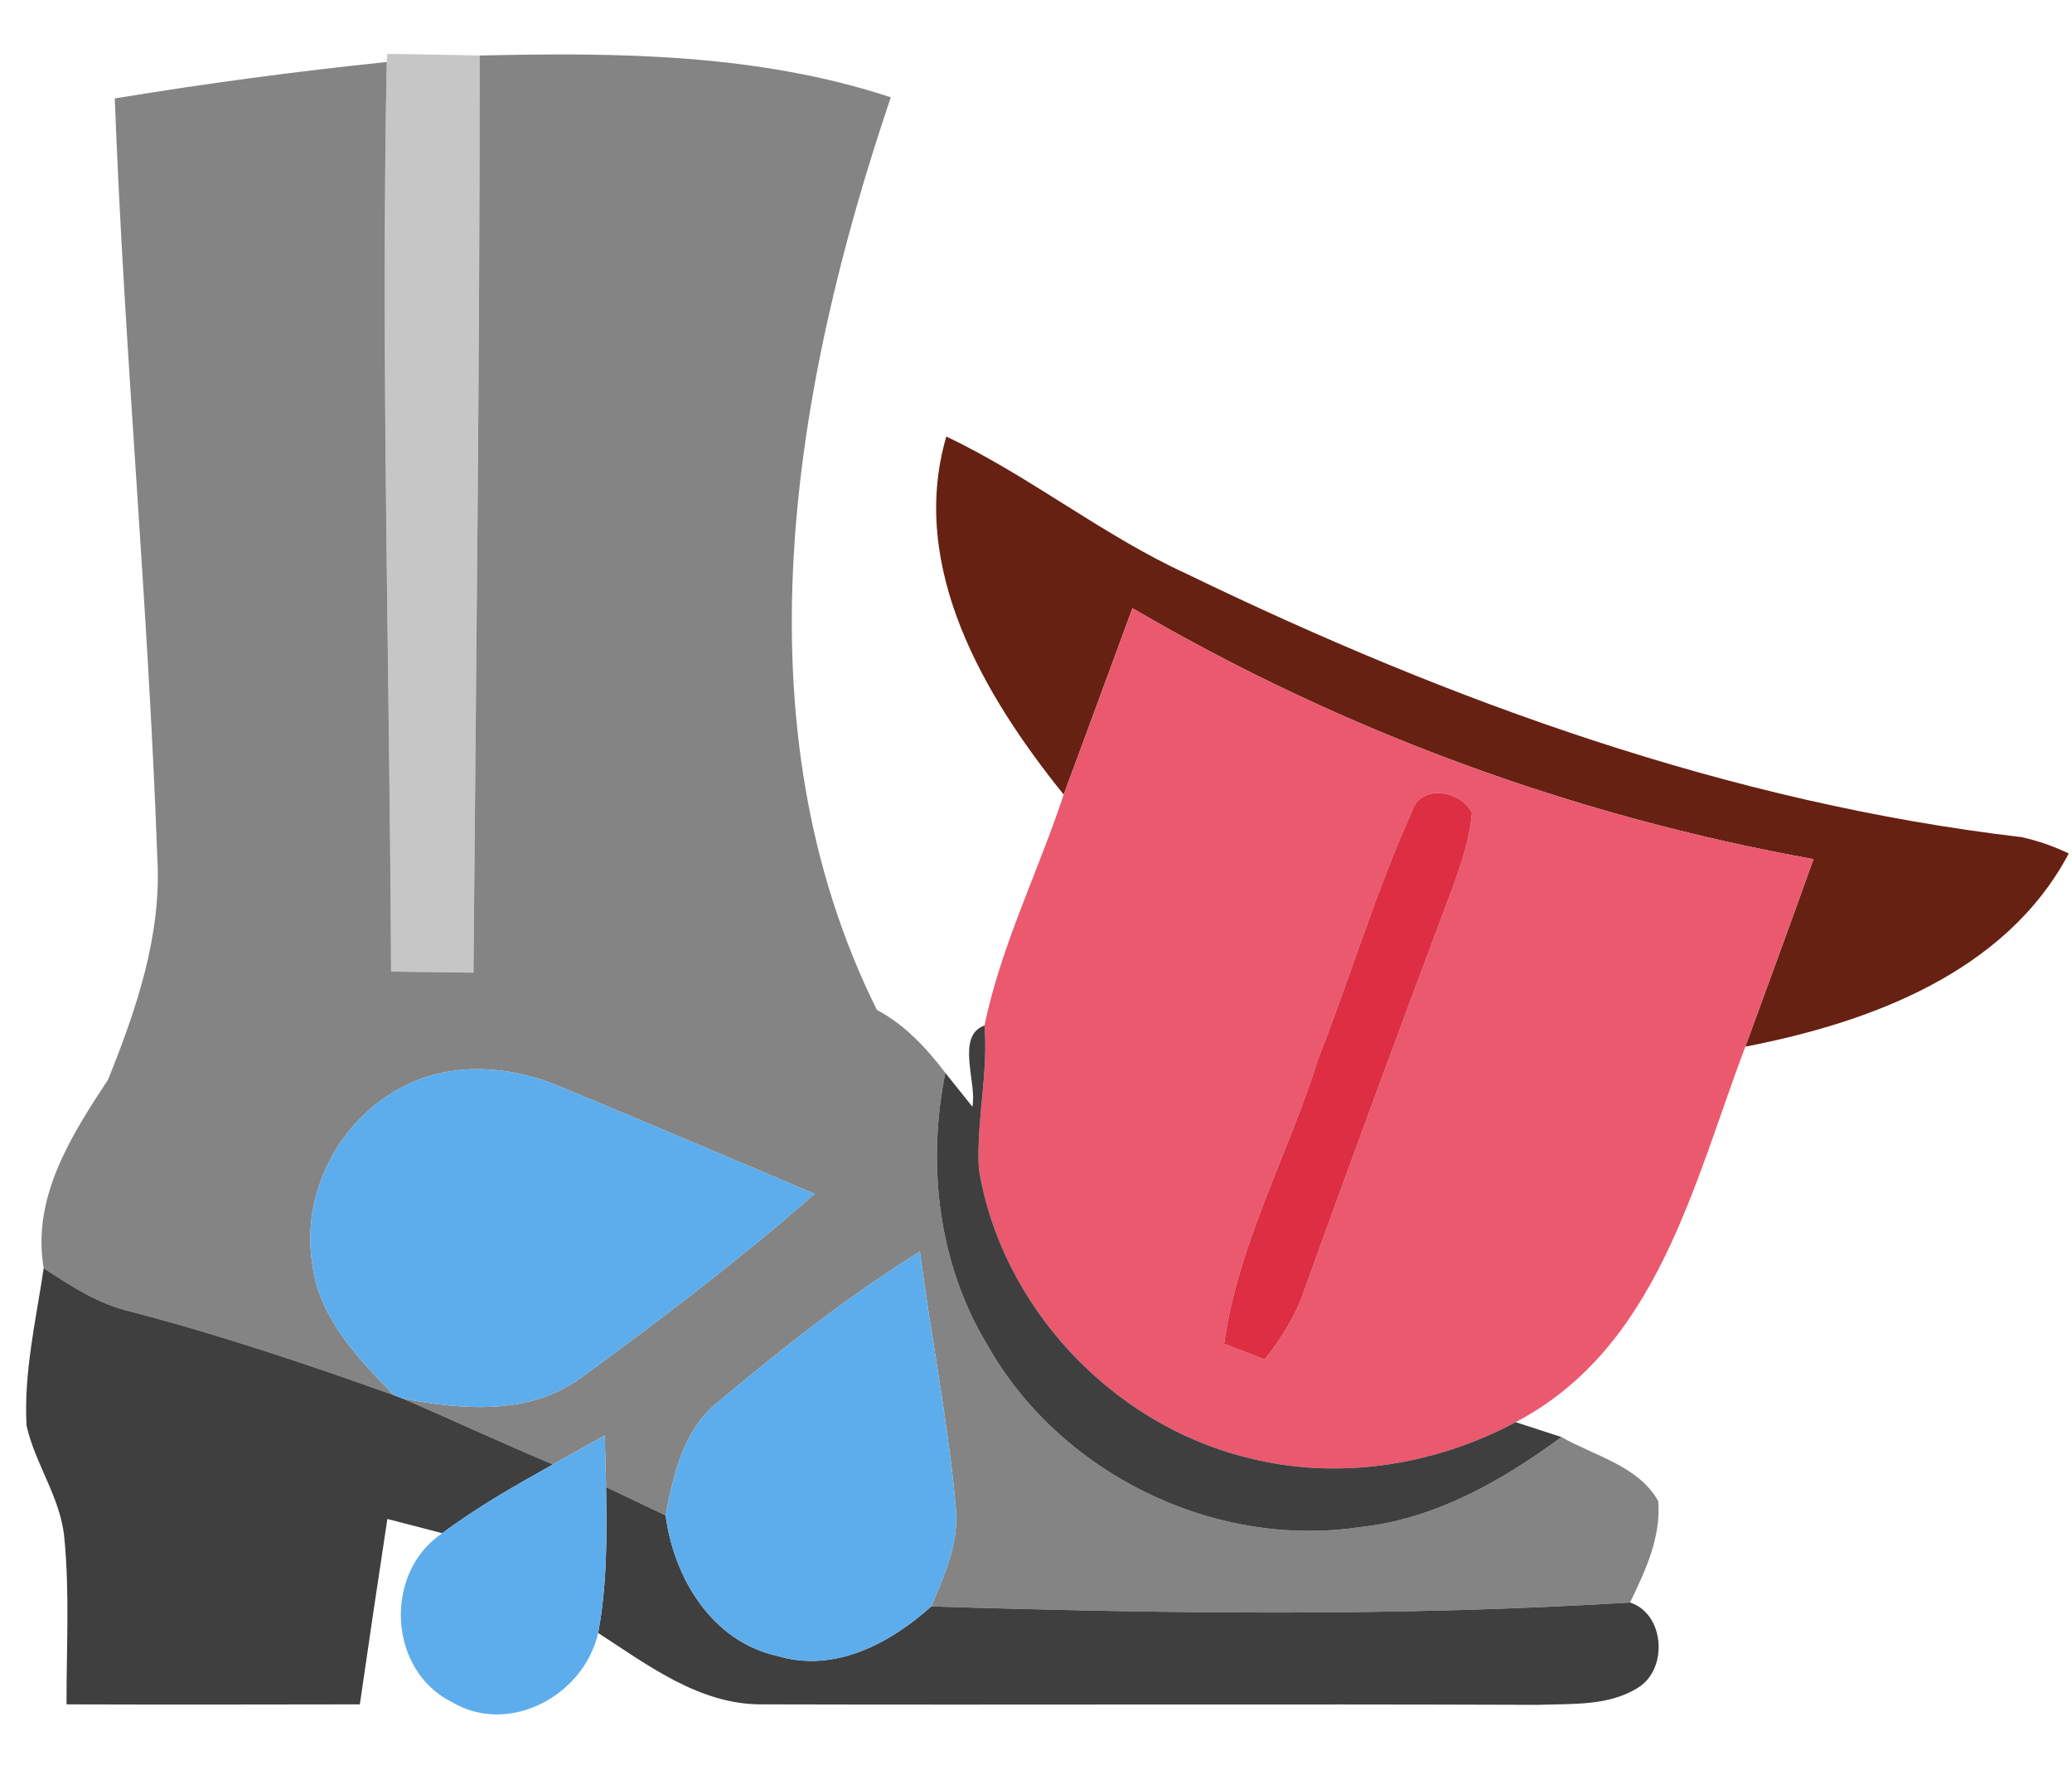 <svg xmlns="http://www.w3.org/2000/svg" width="128pt" height="109pt" viewBox="0 0 128 109"><path fill="#c6c6c6" d="M23.92 3.33c1.91.03 3.81.05 5.71.1.01 18.88-.22 37.76-.38 56.64-1.7-.02-3.39-.04-5.09-.07-.09-18.72-.63-37.46-.27-56.17z"/><path fill="#848484" d="M29.63 3.43c8.52-.2 17.22-.12 25.4 2.58-6.07 17.92-9.63 38.72-.86 56.36 1.73.92 3.06 2.35 4.23 3.89-1.15 5.68-.44 11.77 2.58 16.78 4.46 7.93 13.95 12.61 22.97 11.28 4.66-.48 8.81-2.85 12.51-5.57 2.05 1.17 4.76 1.78 5.98 3.96.18 2.24-.8 4.3-1.74 6.26-14.37.88-28.78.69-43.17.24.82-1.95 1.75-3.98 1.51-6.15-.47-5.29-1.53-10.51-2.21-15.77-4.38 2.73-8.45 5.92-12.39 9.23-2.2 1.69-2.83 4.49-3.32 7.07-1.23-.59-2.45-1.17-3.68-1.75l-.08-3.19c-1.07.6-2.14 1.19-3.2 1.79-3.13-1.3-6.2-2.75-9.32-4.08 3.7.71 7.91 1.08 11.12-1.32 4.92-3.59 9.78-7.29 14.37-11.31-5.2-2.2-10.39-4.41-15.6-6.57-3.05-1.32-6.7-1.65-9.74-.09-3.99 1.96-6.44 6.63-5.69 11.04.41 3.29 2.82 5.78 5.02 8.05-5.36-1.91-10.76-3.73-16.26-5.16-1.98-.46-3.69-1.58-5.36-2.68-.75-4.36 1.7-8.19 3.98-11.65 1.74-4.33 3.31-8.91 3.04-13.65-.56-15.66-2.04-31.28-2.63-46.94 5.58-.92 11.18-1.67 16.8-2.25-.36 18.71.18 37.45.27 56.17 1.7.03 3.39.05 5.09.07.16-18.88.39-37.76.38-56.64z"/><path fill="#662113" d="M58.46 26.96c5.18 2.46 9.68 6.12 14.91 8.51 16.23 7.86 33.52 14.12 51.51 16.23 1.01.22 1.98.56 2.92 1.01-3.89 7.35-12.28 10.44-19.98 11.93 1.41-3.86 2.83-7.71 4.21-11.58-14.8-2.66-29.1-7.9-42.07-15.5-1.42 3.84-2.82 7.68-4.25 11.51-4.91-6.08-9.61-14.04-7.25-22.11z"/><path fill="#ea596e" d="M65.71 49.07c1.43-3.83 2.83-7.67 4.25-11.51 12.97 7.6 27.27 12.84 42.07 15.5-1.38 3.87-2.8 7.72-4.21 11.58-3.21 8.47-5.44 18.61-14.19 23.19-5.06 2.71-11.08 3.63-16.66 2.17-8.32-2.08-15.12-9.33-16.5-17.81-.16-2.96.59-5.89.35-8.86 1.01-4.91 3.32-9.49 4.89-14.26m21.47 1.16c-2.23 4.92-3.76 10.12-5.74 15.14-1.84 5.9-4.96 11.45-5.82 17.62.63.24 1.88.73 2.51.97 1.03-1.31 1.93-2.73 2.46-4.32 2.99-8.32 6.06-16.6 9.17-24.88.53-1.47 1.04-2.98 1.17-4.56-.74-1.45-3.25-1.81-3.75.03z"/><path fill="#dd2e44" d="M87.18 50.23c.5-1.84 3.01-1.48 3.75-.03-.13 1.58-.64 3.09-1.17 4.56-3.11 8.28-6.18 16.56-9.17 24.88-.53 1.59-1.43 3.01-2.46 4.32-.63-.24-1.88-.73-2.51-.97.86-6.17 3.98-11.72 5.82-17.62 1.98-5.02 3.51-10.22 5.74-15.14z"/><path fill="#3f3f3f" d="M60.07 68.35c.3-1.48-1.05-4.36.75-5.02.24 2.97-.51 5.9-.35 8.86 1.38 8.48 8.18 15.73 16.5 17.81 5.58 1.46 11.6.54 16.66-2.17l2.83.92c-3.7 2.72-7.85 5.09-12.51 5.57-9.02 1.33-18.51-3.35-22.97-11.28-3.02-5.01-3.73-11.1-2.58-16.78zM2.7 78.32c1.67 1.1 3.38 2.22 5.36 2.68 5.5 1.43 10.9 3.25 16.26 5.16l.52.2c3.12 1.33 6.19 2.78 9.32 4.08-2.34 1.31-4.69 2.64-6.84 4.25-1.13-.3-2.26-.59-3.39-.88-.58 3.81-1.15 7.63-1.7 11.45-6.04.01-12.08.02-18.12 0-.01-3.44.2-6.89-.14-10.32-.24-2.46-1.79-4.51-2.33-6.89-.18-3.28.58-6.51 1.06-9.73zM37.44 91.84c1.23.58 2.45 1.16 3.68 1.75.51 3.87 2.86 7.79 6.91 8.68 3.52 1.06 6.95-.77 9.5-3.06 14.39.45 28.8.64 43.17-.24 2.14.69 2.37 4.11.49 5.26-1.82 1.15-4.09.98-6.16 1.06-15.99-.06-31.98.01-47.97-.03-3.85.02-7.03-2.42-10.11-4.41.56-2.97.54-6 .49-9.01z"/><path fill="#5dadec" d="M24.99 67.07c3.04-1.56 6.69-1.23 9.74.09 5.21 2.16 10.4 4.37 15.6 6.57-4.59 4.02-9.45 7.72-14.37 11.31-3.21 2.4-7.42 2.03-11.12 1.32l-.52-.2c-2.2-2.27-4.61-4.76-5.02-8.05-.75-4.41 1.7-9.08 5.69-11.04zM44.44 86.52c3.94-3.31 8.01-6.5 12.39-9.23.68 5.26 1.74 10.48 2.21 15.77.24 2.17-.69 4.2-1.51 6.15-2.55 2.29-5.98 4.12-9.5 3.06-4.05-.89-6.4-4.81-6.91-8.68.49-2.58 1.12-5.38 3.32-7.07zM34.16 90.44c1.06-.6 2.13-1.19 3.2-1.79l.08 3.19c.05 3.01.07 6.04-.49 9.01-.87 3.86-5.5 6.38-9.05 4.26-3.94-1.97-4.21-7.98-.58-10.42 2.15-1.61 4.5-2.94 6.84-4.25z"/></svg>